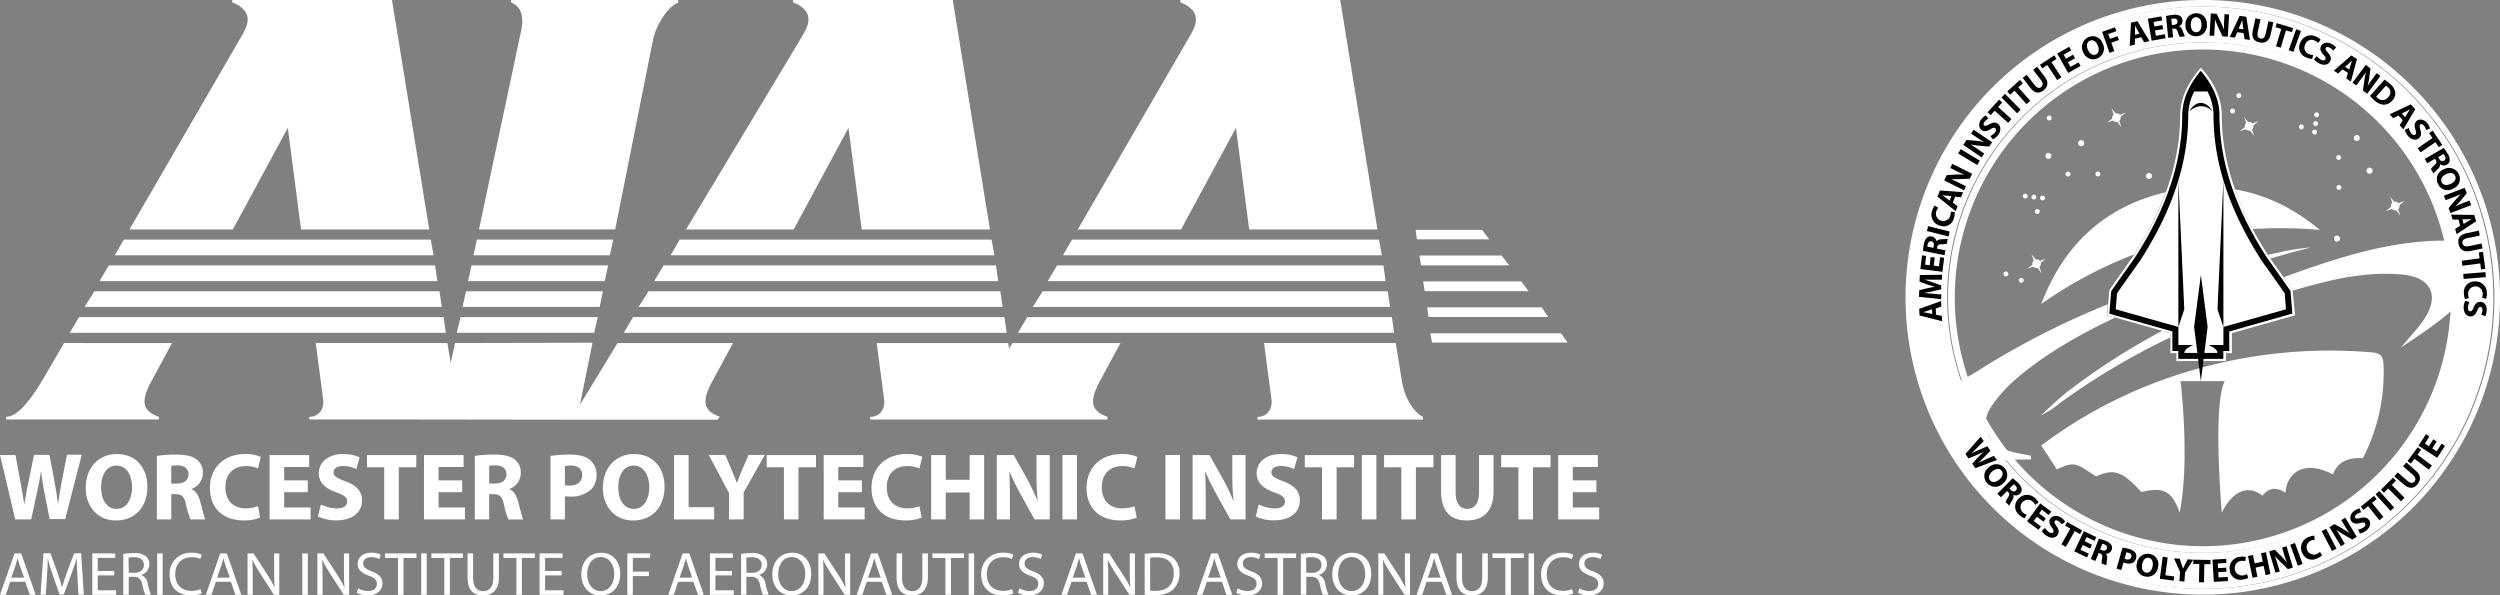 <svg id="Layer_1" data-name="Layer 1" xmlns="http://www.w3.org/2000/svg" xmlns:xlink="http://www.w3.org/1999/xlink" viewBox="0 0 755.69 180"><rect x="0" y="0" width="755.69" height="180" fill="#808080" stroke="none"/><defs><style>.cls-1{fill:none;}.cls-2{clip-path:url(#clip-path);}.cls-3{fill:#fff;}.cls-4{clip-path:url(#clip-path-3);}</style><clipPath id="clip-path"><rect class="cls-1" width="484.77" height="180"/></clipPath><clipPath id="clip-path-3"><rect class="cls-1" x="576" width="179.69" height="180"/></clipPath></defs><title>AIAA_Logo_RGB_H_W</title><g id="AIAA_Logo" data-name="AIAA Logo"><g class="cls-2"><polygon class="cls-3" points="450.17 72.34 447.97 69.48 427.89 69.48 428.3 72.34 450.17 72.34"/><polygon class="cls-3" points="456.16 80.2 453.89 77.24 429.05 77.24 429.55 80.2 456.16 80.2"/><polygon class="cls-3" points="462.04 88.01 459.83 85.06 430.21 85.06 430.63 88.01 462.04 88.01"/><polygon class="cls-3" points="467.99 95.82 466.05 92.9 431.41 92.9 431.79 95.82 467.99 95.82"/><polygon class="cls-3" points="473.86 103.55 471.87 100.75 432.35 100.75 432.86 103.55 473.86 103.55"/><g class="cls-2"><path class="cls-3" d="M421.9,103.68l1.94,12c1.59,7.94,6,10.27,6.29,10.35v.8h-50V126c3.59,0,4.58-3.39,4.19-5.38l-2.24-16.93Z"/><path class="cls-3" d="M325.77,69.37l33.74-58.21c1.6-2.79,4.6-7.55-2.7-10.46V0h48.31l11.25,69.36H377.6l-4-30.72L357,69.37Z"/><polygon class="cls-3" points="417.7 77.16 416.83 72.42 324.06 72.42 321.31 77.16 417.7 77.16"/><polygon class="cls-3" points="418.83 84.97 418.17 80.23 319.54 80.23 316.7 84.97 418.83 84.97"/><polygon class="cls-3" points="420.18 92.78 419.49 88.04 315.18 88.04 312.19 92.78 420.18 92.78"/><polygon class="cls-3" points="421.41 100.59 420.74 95.84 310.51 95.84 307.72 100.59 421.41 100.59"/><path class="cls-3" d="M144.78,69.37l12.35-58.21c.35-1.71,2.53-8.38-2.69-10.46V0H205V.79c-3.19,1.19-6.87,7-7.67,11.56l-11.38,57Z"/><polygon class="cls-3" points="184.36 77.16 185.37 72.42 144.16 72.42 143.13 77.16 184.36 77.16"/><polygon class="cls-3" points="182.8 84.97 183.81 80.23 142.52 80.23 141.49 84.97 182.8 84.97"/><polygon class="cls-3" points="181.27 92.78 182.24 88.04 140.87 88.04 139.81 92.78 181.27 92.78"/><polygon class="cls-3" points="179.61 100.59 180.69 95.84 139.23 95.84 138.08 100.59 179.61 100.59"/><path class="cls-3" d="M332.22,115.64l6.46-11.94-32.66,0-1,1.65-.27-1.65H265l2.24,16.93c.39,2-.59,5.38-4.19,5.38v.8h71.7V126c-4.38-1.59-5.88-4-2.49-10.35"/><path class="cls-3" d="M207.36,69.37l35-58.21C244,8.37,247,3.61,239.72.7V0H288l11.24,69.36H260.48l-4-30.72L239.9,69.37Z"/><polygon class="cls-3" points="300.6 77.16 299.72 72.42 205.46 72.42 202.72 77.16 300.6 77.16"/><polygon class="cls-3" points="301.73 84.97 301.06 80.23 200.58 80.23 197.74 84.97 301.73 84.97"/><polygon class="cls-3" points="303.07 92.78 302.37 88.04 196.03 88.04 193.03 92.78 303.07 92.78"/><polygon class="cls-3" points="304.29 100.59 303.62 95.84 191.36 95.84 188.57 100.59 304.29 100.59"/><path class="cls-3" d="M215.11,115.64l6.45-11.94-34.89,0-11.36,18.64,3.79-18.74-41.56.09-1.3,6.08-1-6.08H95.44l2.23,16.93c.4,2-.59,5.38-4.19,5.38v.8h30.26l48.73.07h44.35l.77-.88c-4.38-1.59-5.87-4-2.49-10.35"/><path class="cls-3" d="M52,103.7l-6.45,11.94c-3.4,6.37-1.9,8.77,2.48,10.35v.8H1.86V126c3.59,0,7.87-5.67,11.65-12.25l5.87-10.06Z"/><path class="cls-3" d="M39.13,69.37,72.88,11.16C74.49,8.37,77.47,3.61,70.19.7V0h48.3l11.25,69.36H91l-4-30.72L70.37,69.37Z"/><polygon class="cls-3" points="131.06 77.16 130.19 72.42 37.43 72.42 34.68 77.16 131.06 77.16"/><polygon class="cls-3" points="132.19 84.97 131.53 80.23 32.91 80.23 30.07 84.97 132.19 84.97"/><polygon class="cls-3" points="133.54 92.78 132.85 88.04 28.54 88.04 25.55 92.78 133.54 92.78"/><polygon class="cls-3" points="134.76 100.59 134.09 95.84 23.88 95.84 21.09 100.59 134.76 100.59"/><path class="cls-3" d="M4.61,157,0,137.55H4.69l1.47,8c.43,2.31.83,4.82,1.15,6.78h.06c.32-2.11.78-4.44,1.27-6.84l1.64-8h4.66l1.55,8.2c.43,2.28.75,4.36,1,6.52h.06c.29-2.17.72-4.45,1.12-6.76l1.58-8h4.46l-5,19.46H15l-1.64-8.37c-.37-2-.69-3.78-.92-6h-.06c-.35,2.19-.66,4-1.12,6L9.41,157Z"/><path class="cls-3" d="M44.55,147.08c0,6.38-3.86,10.25-9.53,10.25s-9.12-4.36-9.12-9.9c0-5.83,3.71-10.19,9.44-10.19,6,0,9.21,4.47,9.21,9.84m-14,.26c0,3.81,1.78,6.49,4.72,6.49s4.66-2.83,4.66-6.61c0-3.49-1.67-6.49-4.69-6.49s-4.69,2.83-4.69,6.61"/><path class="cls-3" d="M47.42,137.81a38.42,38.42,0,0,1,5.84-.4c2.88,0,4.89.43,6.27,1.53A4.94,4.94,0,0,1,61.32,143a5.16,5.16,0,0,1-3.42,4.79v.09c1.35.55,2.1,1.85,2.59,3.64.6,2.19,1.21,4.73,1.58,5.49H57.58a24.5,24.5,0,0,1-1.35-4.53c-.52-2.42-1.35-3.09-3.14-3.12H51.77V157H47.42Zm4.35,8.37h1.73c2.19,0,3.48-1.1,3.48-2.8s-1.21-2.69-3.22-2.71a11,11,0,0,0-2,.14Z"/><path class="cls-3" d="M78.62,156.46a12.49,12.49,0,0,1-5,.84c-6.71,0-10.16-4.19-10.16-9.73,0-6.64,4.72-10.33,10.59-10.33a11.4,11.4,0,0,1,4.78.87L78,141.6a9.47,9.47,0,0,0-3.68-.72c-3.48,0-6.19,2.11-6.19,6.44,0,3.9,2.3,6.35,6.22,6.35A11,11,0,0,0,78,153Z"/><polygon class="cls-3" points="93.03 148.78 85.89 148.78 85.89 153.4 93.87 153.4 93.87 157.01 81.49 157.01 81.49 137.56 93.46 137.56 93.46 141.16 85.89 141.16 85.89 145.2 93.03 145.2 93.03 148.78"/><path class="cls-3" d="M97,152.48a11.16,11.16,0,0,0,4.86,1.21c2,0,3.08-.84,3.08-2.11s-.92-1.9-3.25-2.74c-3.22-1.13-5.32-2.92-5.32-5.74,0-3.32,2.76-5.86,7.34-5.86a11.83,11.83,0,0,1,5,1l-1,3.55a9.19,9.19,0,0,0-4.06-.92c-1.9,0-2.82.87-2.82,1.88,0,1.24,1.09,1.79,3.6,2.74,3.42,1.27,5,3.06,5,5.8,0,3.26-2.5,6-7.83,6a12.65,12.65,0,0,1-5.5-1.18Z"/><polygon class="cls-3" points="116.14 141.25 110.93 141.25 110.93 137.56 125.83 137.56 125.83 141.25 120.54 141.25 120.54 157.01 116.14 157.01 116.14 141.25"/><polygon class="cls-3" points="139.7 148.78 132.57 148.78 132.57 153.4 140.54 153.4 140.54 157.01 128.16 157.01 128.16 137.56 140.13 137.56 140.13 141.16 132.57 141.16 132.57 145.2 139.7 145.2 139.7 148.78"/><path class="cls-3" d="M143.53,137.81a38.42,38.42,0,0,1,5.84-.4c2.88,0,4.89.43,6.27,1.53a4.94,4.94,0,0,1,1.78,4.07A5.16,5.16,0,0,1,154,147.8v.09c1.35.55,2.1,1.85,2.59,3.64.6,2.19,1.21,4.73,1.58,5.49h-4.49a24.5,24.5,0,0,1-1.35-4.53c-.52-2.42-1.35-3.09-3.14-3.12h-1.32V157h-4.35Zm4.35,8.37h1.73c2.19,0,3.48-1.1,3.48-2.8s-1.21-2.69-3.22-2.71a11,11,0,0,0-2,.14Z"/><path class="cls-3" d="M166.4,137.82a35.77,35.77,0,0,1,5.93-.41c2.71,0,4.63.52,5.93,1.56a5.69,5.69,0,0,1,2.07,4.5,6.22,6.22,0,0,1-1.78,4.62,9,9,0,0,1-6.3,2,11,11,0,0,1-1.5-.09v7H166.4Zm4.35,8.83a6.65,6.65,0,0,0,1.47.12c2.33,0,3.77-1.18,3.77-3.18,0-1.79-1.24-2.86-3.42-2.86a7.42,7.42,0,0,0-1.81.17Z"/><path class="cls-3" d="M200.88,147.08c0,6.38-3.86,10.25-9.53,10.25s-9.12-4.36-9.12-9.9c0-5.83,3.71-10.19,9.44-10.19,6,0,9.21,4.47,9.21,9.84m-14,.26c0,3.81,1.78,6.49,4.72,6.49s4.66-2.83,4.66-6.61c0-3.49-1.67-6.49-4.69-6.49s-4.69,2.83-4.69,6.61"/><polygon class="cls-3" points="203.75 137.56 208.16 137.56 208.16 153.31 215.87 153.31 215.87 157.01 203.75 157.01 203.75 137.56"/><path class="cls-3" d="M220.36,157v-8l-6.13-11.49h5l2,4.68c.6,1.41,1,2.45,1.5,3.72h.06c.43-1.21.89-2.34,1.47-3.72l2-4.68h4.92l-6.39,11.34V157Z"/><polygon class="cls-3" points="236.96 141.25 231.75 141.25 231.75 137.56 246.66 137.56 246.66 141.25 241.36 141.25 241.36 157.01 236.96 157.01 236.96 141.25"/><polygon class="cls-3" points="260.53 148.78 253.39 148.78 253.39 153.4 261.36 153.4 261.36 157.01 248.99 157.01 248.99 137.56 260.96 137.56 260.96 141.16 253.39 141.16 253.39 145.2 260.53 145.2 260.53 148.78"/><path class="cls-3" d="M278.6,156.46a12.48,12.48,0,0,1-5,.84c-6.71,0-10.16-4.19-10.16-9.73,0-6.64,4.72-10.33,10.59-10.33a11.41,11.41,0,0,1,4.78.87l-.89,3.49a9.48,9.48,0,0,0-3.68-.72c-3.48,0-6.19,2.11-6.19,6.44,0,3.9,2.3,6.35,6.22,6.35a11,11,0,0,0,3.66-.64Z"/><polygon class="cls-3" points="285.88 137.56 285.88 145.03 293.1 145.03 293.1 137.56 297.48 137.56 297.48 157.01 293.1 157.01 293.1 148.87 285.88 148.87 285.88 157.01 281.47 157.01 281.47 137.56 285.88 137.56"/><path class="cls-3" d="M301.3,157V137.55h5.12l4,7.13a56.31,56.31,0,0,1,3.17,6.67h.09a72.49,72.49,0,0,1-.37-8.11v-5.69h4V157h-4.6l-4.15-7.5a72.23,72.23,0,0,1-3.37-6.87l-.09,0c.12,2.57.17,5.31.17,8.49V157Z"/><rect class="cls-3" x="321.15" y="137.55" width="4.4" height="19.46"/><path class="cls-3" d="M343.6,156.46a12.48,12.48,0,0,1-5,.84c-6.71,0-10.16-4.19-10.16-9.73,0-6.64,4.72-10.33,10.59-10.33a11.41,11.41,0,0,1,4.78.87l-.89,3.49a9.48,9.48,0,0,0-3.68-.72c-3.48,0-6.19,2.11-6.19,6.44,0,3.9,2.3,6.35,6.22,6.35a11,11,0,0,0,3.66-.64Z"/><rect class="cls-3" x="352.29" y="137.55" width="4.4" height="19.46"/><path class="cls-3" d="M360.49,157V137.55h5.12l4,7.13a56.31,56.31,0,0,1,3.17,6.67h.09a72.49,72.49,0,0,1-.37-8.11v-5.69h4V157h-4.6l-4.15-7.5a72.23,72.23,0,0,1-3.37-6.87l-.09,0c.12,2.57.17,5.31.17,8.49V157Z"/><path class="cls-3" d="M380.49,152.48a11.16,11.16,0,0,0,4.86,1.21c2,0,3.08-.84,3.08-2.11s-.92-1.9-3.25-2.74c-3.22-1.13-5.33-2.92-5.33-5.74,0-3.32,2.76-5.86,7.34-5.86a11.83,11.83,0,0,1,5,1l-1,3.55a9.2,9.2,0,0,0-4.06-.92c-1.9,0-2.82.87-2.82,1.88,0,1.24,1.09,1.79,3.6,2.74,3.43,1.27,5,3.06,5,5.8,0,3.26-2.5,6-7.83,6a12.65,12.65,0,0,1-5.5-1.18Z"/><polygon class="cls-3" points="399.62 141.25 394.41 141.25 394.41 137.56 409.32 137.56 409.32 141.25 404.02 141.25 404.02 157.01 399.62 157.01 399.62 141.25"/><rect class="cls-3" x="411.65" y="137.55" width="4.4" height="19.46"/><polygon class="cls-3" points="423.59 141.25 418.38 141.25 418.38 137.56 433.29 137.56 433.29 141.25 427.99 141.25 427.99 157.01 423.59 157.01 423.59 141.25"/><path class="cls-3" d="M440,137.56v11.2c0,3.35,1.27,5.05,3.51,5.05s3.57-1.62,3.57-5.05v-11.2h4.38v10.91c0,6-3,8.86-8.09,8.86-4.89,0-7.77-2.71-7.77-8.92V137.56Z"/><polygon class="cls-3" points="458.98 141.25 453.77 141.25 453.77 137.56 468.68 137.56 468.68 141.25 463.39 141.25 463.39 157.01 458.98 157.01 458.98 141.25"/><polygon class="cls-3" points="482.55 148.78 475.41 148.78 475.41 153.4 483.39 153.4 483.39 157.01 471.01 157.01 471.01 137.56 482.98 137.56 482.98 141.16 475.41 141.16 475.41 145.2 482.55 145.2 482.55 148.78"/><path class="cls-3" d="M3.09,175.86,1.76,179.8H0L4.4,167.28h2l4.38,12.52H9l-1.37-3.94ZM7.3,174.6,6,171c-.29-.82-.48-1.56-.67-2.28h0c-.19.74-.4,1.5-.65,2.27L3.43,174.6Z"/><path class="cls-3" d="M23.4,174.3c-.09-1.75-.21-3.84-.19-5.4h-.06c-.44,1.47-1,3-1.62,4.75l-2.27,6.07H18l-2.08-6c-.61-1.76-1.12-3.38-1.48-4.87h0c0,1.56-.13,3.66-.25,5.53l-.34,5.37H12.25l.89-12.52h2.11l2.19,6.05c.53,1.54,1,2.92,1.29,4.22h.06c.32-1.26.78-2.64,1.35-4.22l2.28-6.05h2.11l.8,12.52H23.73Z"/><polygon class="cls-3" points="34.54 173.93 29.55 173.93 29.55 178.44 35.11 178.44 35.11 179.8 27.9 179.8 27.9 167.28 34.83 167.28 34.83 168.63 29.55 168.63 29.55 172.59 34.54 172.59 34.54 173.93"/><path class="cls-3" d="M37.26,167.45a17.61,17.61,0,0,1,3.18-.26,5.34,5.34,0,0,1,3.71,1,3.08,3.08,0,0,1,1,2.38,3.3,3.3,0,0,1-2.42,3.19v.06a3.13,3.13,0,0,1,1.89,2.52,19.51,19.51,0,0,0,1,3.44H43.91a15.9,15.9,0,0,1-.86-3c-.38-1.73-1.07-2.38-2.57-2.43H38.92v5.42H37.26Zm1.66,5.7h1.69c1.77,0,2.89-.95,2.89-2.38,0-1.62-1.2-2.32-3-2.34a6.94,6.94,0,0,0-1.64.15Z"/><rect class="cls-3" x="47.51" y="167.28" width="1.66" height="12.52"/><path class="cls-3" d="M61,179.39a8.41,8.41,0,0,1-3.39.59c-3.62,0-6.34-2.23-6.34-6.33a6.31,6.31,0,0,1,6.7-6.57,7,7,0,0,1,3,.56l-.4,1.32a6.16,6.16,0,0,0-2.59-.52c-3,0-5,1.88-5,5.16,0,3.06,1.81,5,4.93,5a6.79,6.79,0,0,0,2.7-.52Z"/><path class="cls-3" d="M65.25,175.86l-1.33,3.94H62.21l4.36-12.52h2l4.38,12.52H71.17l-1.37-3.94Zm4.21-1.26L68.2,171c-.29-.82-.48-1.56-.67-2.28h0c-.19.74-.4,1.5-.65,2.27l-1.26,3.62Z"/><path class="cls-3" d="M74.83,179.8V167.28h1.81l4.11,6.33a35.32,35.32,0,0,1,2.3,4.07l0,0c-.15-1.67-.19-3.19-.19-5.15v-5.24h1.56V179.8H82.79l-4.07-6.35a39.48,39.48,0,0,1-2.4-4.18l-.06,0c.09,1.58.13,3.08.13,5.16v5.35Z"/><rect class="cls-3" x="91.39" y="167.28" width="1.66" height="12.52"/><path class="cls-3" d="M95.94,179.8V167.28h1.81l4.11,6.33a35.32,35.32,0,0,1,2.3,4.07l0,0c-.15-1.67-.19-3.19-.19-5.15v-5.24h1.56V179.8H103.9l-4.07-6.35a39.48,39.48,0,0,1-2.4-4.18l-.06,0c.09,1.58.13,3.08.13,5.16v5.35Z"/><path class="cls-3" d="M108.24,177.83a6,6,0,0,0,3,.82c1.69,0,2.68-.87,2.68-2.14s-.69-1.84-2.42-2.49c-2.09-.72-3.39-1.78-3.39-3.55,0-2,1.66-3.4,4.15-3.4a5.94,5.94,0,0,1,2.84.61l-.46,1.32a5.2,5.2,0,0,0-2.44-.59c-1.75,0-2.42,1-2.42,1.88,0,1.17.78,1.75,2.55,2.41,2.17.82,3.27,1.84,3.27,3.68s-1.47,3.6-4.49,3.6a6.76,6.76,0,0,1-3.27-.8Z"/><polygon class="cls-3" points="120.29 168.65 116.39 168.65 116.39 167.28 125.89 167.28 125.89 168.65 121.97 168.65 121.97 179.8 120.29 179.8 120.29 168.65"/><rect class="cls-3" x="127.32" y="167.28" width="1.66" height="12.52"/><polygon class="cls-3" points="134.31 168.65 130.4 168.65 130.4 167.28 139.9 167.28 139.9 168.65 135.98 168.65 135.98 179.8 134.31 179.8 134.31 168.65"/><path class="cls-3" d="M143,167.28v7.41c0,2.8,1.28,4,3,4,1.9,0,3.12-1.23,3.12-4v-7.41h1.68v7.3c0,3.84-2.07,5.42-4.85,5.42-2.63,0-4.61-1.47-4.61-5.35v-7.37Z"/><polygon class="cls-3" points="156.09 168.65 152.18 168.65 152.18 167.28 161.68 167.28 161.68 168.65 157.76 168.65 157.76 179.8 156.09 179.8 156.09 168.65"/><polygon class="cls-3" points="169.75 173.93 164.77 173.93 164.77 178.44 170.33 178.44 170.33 179.8 163.11 179.8 163.11 167.28 170.04 167.28 170.04 168.63 164.77 168.63 164.77 172.59 169.75 172.59 169.75 173.93"/><path class="cls-3" d="M187.48,173.41c0,4.31-2.68,6.59-6,6.59s-5.77-2.56-5.77-6.35c0-4,2.53-6.57,6-6.57s5.77,2.62,5.77,6.33m-10,.2c0,2.67,1.49,5.07,4.09,5.07s4.11-2.36,4.11-5.2c0-2.49-1.33-5.09-4.09-5.09s-4.11,2.47-4.11,5.22"/><polygon class="cls-3" points="189.63 167.28 196.54 167.28 196.54 168.63 191.29 168.63 191.29 172.79 196.14 172.79 196.14 174.13 191.29 174.13 191.29 179.79 189.63 179.79 189.63 167.28"/><path class="cls-3" d="M205,175.86l-1.33,3.94H202l4.36-12.52h2l4.38,12.52h-1.77l-1.37-3.94Zm4.21-1.26L208,171c-.29-.82-.48-1.56-.67-2.28h0c-.19.74-.4,1.5-.65,2.27l-1.26,3.62Z"/><polygon class="cls-3" points="221.24 173.93 216.25 173.93 216.25 178.44 221.81 178.44 221.81 179.8 214.59 179.8 214.59 167.28 221.52 167.28 221.52 168.63 216.25 168.63 216.25 172.59 221.24 172.59 221.24 173.93"/><path class="cls-3" d="M224,167.45a17.61,17.61,0,0,1,3.18-.26,5.34,5.34,0,0,1,3.71,1,3.08,3.08,0,0,1,1,2.38,3.3,3.3,0,0,1-2.42,3.19v.06a3.13,3.13,0,0,1,1.89,2.52,19.51,19.51,0,0,0,1,3.44H230.6a15.9,15.9,0,0,1-.86-3c-.38-1.73-1.07-2.38-2.57-2.43h-1.56v5.42H224Zm1.66,5.7h1.69c1.77,0,2.89-.95,2.89-2.38,0-1.62-1.2-2.32-3-2.34a6.94,6.94,0,0,0-1.64.15Z"/><path class="cls-3" d="M245.22,173.41c0,4.31-2.68,6.59-6,6.59s-5.77-2.56-5.77-6.35c0-4,2.53-6.57,6-6.57s5.77,2.62,5.77,6.33m-10,.2c0,2.67,1.49,5.07,4.09,5.07s4.11-2.36,4.11-5.2c0-2.49-1.33-5.09-4.09-5.09s-4.11,2.47-4.11,5.22"/><path class="cls-3" d="M247.38,179.8V167.28h1.81l4.11,6.33a35.15,35.15,0,0,1,2.3,4.07l0,0c-.15-1.67-.19-3.19-.19-5.15v-5.24H257V179.8h-1.67l-4.08-6.35a39.48,39.48,0,0,1-2.4-4.18l-.06,0c.09,1.58.13,3.08.13,5.16v5.35Z"/><path class="cls-3" d="M262,175.86l-1.33,3.94h-1.71l4.36-12.52h2l4.38,12.52H267.9l-1.37-3.94Zm4.21-1.26-1.26-3.6c-.29-.82-.48-1.56-.67-2.28h0c-.19.74-.4,1.5-.65,2.27l-1.26,3.62Z"/><path class="cls-3" d="M272.68,167.28v7.41c0,2.8,1.28,4,3,4,1.9,0,3.12-1.23,3.12-4v-7.41h1.68v7.3c0,3.84-2.08,5.42-4.86,5.42-2.63,0-4.61-1.47-4.61-5.35v-7.37Z"/><polygon class="cls-3" points="285.78 168.65 281.87 168.65 281.87 167.28 291.38 167.28 291.38 168.65 287.45 168.65 287.45 179.8 285.78 179.8 285.78 168.65"/><rect class="cls-3" x="292.8" y="167.28" width="1.66" height="12.52"/><path class="cls-3" d="M306.32,179.39a8.41,8.41,0,0,1-3.39.59c-3.62,0-6.34-2.23-6.34-6.33a6.31,6.31,0,0,1,6.7-6.57,7,7,0,0,1,3,.56l-.4,1.32a6.15,6.15,0,0,0-2.59-.52c-3,0-5,1.88-5,5.16,0,3.06,1.81,5,4.93,5a6.79,6.79,0,0,0,2.7-.52Z"/><path class="cls-3" d="M308.17,177.83a6,6,0,0,0,3,.82c1.69,0,2.68-.87,2.68-2.14s-.69-1.84-2.42-2.49c-2.09-.72-3.39-1.78-3.39-3.55,0-2,1.66-3.4,4.15-3.4a6,6,0,0,1,2.84.61l-.46,1.32a5.2,5.2,0,0,0-2.44-.59c-1.75,0-2.42,1-2.42,1.88,0,1.17.78,1.75,2.55,2.41,2.17.82,3.27,1.84,3.27,3.68S314,180,311,180a6.77,6.77,0,0,1-3.28-.8Z"/><path class="cls-3" d="M323.89,175.86l-1.33,3.94h-1.71l4.36-12.52h2l4.38,12.52h-1.77l-1.37-3.94Zm4.21-1.26-1.26-3.6c-.29-.82-.48-1.56-.67-2.28h0c-.19.74-.4,1.5-.65,2.27l-1.26,3.62Z"/><path class="cls-3" d="M333.47,179.8V167.28h1.81l4.11,6.33a35.3,35.3,0,0,1,2.3,4.07l0,0c-.15-1.67-.19-3.19-.19-5.15v-5.24h1.56V179.8h-1.67l-4.08-6.35a39.67,39.67,0,0,1-2.4-4.18l-.06,0c.09,1.58.13,3.08.13,5.16v5.35Z"/><path class="cls-3" d="M346,167.45a24.21,24.21,0,0,1,3.52-.26c2.38,0,4.07.54,5.2,1.56a5.7,5.7,0,0,1,1.81,4.49,6.53,6.53,0,0,1-1.85,4.87c-1.2,1.17-3.18,1.8-5.67,1.8a27.47,27.47,0,0,1-3-.15Zm1.66,11.07a10.75,10.75,0,0,0,1.68.09c3.54,0,5.46-1.93,5.46-5.31,0-3-1.69-4.83-5.2-4.83a9.57,9.57,0,0,0-1.94.17Z"/><path class="cls-3" d="M364.79,175.86l-1.33,3.94h-1.71l4.36-12.52h2l4.38,12.52h-1.77l-1.37-3.94ZM369,174.6l-1.26-3.6c-.29-.82-.48-1.56-.67-2.28h0c-.19.74-.4,1.5-.65,2.27l-1.26,3.62Z"/><path class="cls-3" d="M374.14,177.83a6,6,0,0,0,3,.82c1.69,0,2.68-.87,2.68-2.14s-.69-1.84-2.42-2.49c-2.09-.72-3.39-1.78-3.39-3.55,0-2,1.66-3.4,4.15-3.4a6,6,0,0,1,2.84.61l-.46,1.32a5.2,5.2,0,0,0-2.44-.59c-1.75,0-2.42,1-2.42,1.88,0,1.17.78,1.75,2.55,2.41,2.17.82,3.27,1.84,3.27,3.68S380,180,377,180a6.77,6.77,0,0,1-3.28-.8Z"/><polygon class="cls-3" points="386.19 168.65 382.28 168.65 382.28 167.28 391.79 167.28 391.79 168.65 387.86 168.65 387.86 179.8 386.19 179.8 386.19 168.65"/><path class="cls-3" d="M393.21,167.45a17.61,17.61,0,0,1,3.18-.26,5.34,5.34,0,0,1,3.71,1,3.09,3.09,0,0,1,1,2.38,3.3,3.3,0,0,1-2.42,3.19v.06a3.13,3.13,0,0,1,1.88,2.52,19.58,19.58,0,0,0,1,3.44h-1.71a16,16,0,0,1-.86-3c-.38-1.73-1.07-2.38-2.57-2.43h-1.56v5.42h-1.66Zm1.66,5.7h1.69c1.77,0,2.89-.95,2.89-2.38,0-1.62-1.2-2.32-3-2.34a6.94,6.94,0,0,0-1.64.15Z"/><path class="cls-3" d="M414.48,173.41c0,4.31-2.68,6.59-6,6.59s-5.77-2.56-5.77-6.35c0-4,2.53-6.57,6-6.57s5.77,2.62,5.77,6.33m-10,.2c0,2.67,1.48,5.07,4.09,5.07s4.11-2.36,4.11-5.2c0-2.49-1.33-5.09-4.09-5.09s-4.11,2.47-4.11,5.22"/><path class="cls-3" d="M416.63,179.8V167.28h1.81l4.11,6.33a35.3,35.3,0,0,1,2.3,4.07l0,0c-.15-1.67-.19-3.19-.19-5.15v-5.24h1.56V179.8h-1.67l-4.08-6.35a39.67,39.67,0,0,1-2.4-4.18l-.06,0c.09,1.58.13,3.08.13,5.16v5.35Z"/><path class="cls-3" d="M431.23,175.86l-1.33,3.94h-1.71l4.36-12.52h2l4.38,12.52h-1.77l-1.37-3.94Zm4.21-1.26-1.26-3.6c-.29-.82-.48-1.56-.67-2.28h0c-.19.74-.4,1.5-.65,2.27l-1.26,3.62Z"/><path class="cls-3" d="M441.93,167.28v7.41c0,2.8,1.28,4,3,4,1.9,0,3.12-1.23,3.12-4v-7.41h1.68v7.3c0,3.84-2.08,5.42-4.86,5.42-2.63,0-4.61-1.47-4.61-5.35v-7.37Z"/><polygon class="cls-3" points="455.03 168.65 451.13 168.65 451.13 167.28 460.63 167.28 460.63 168.65 456.7 168.65 456.7 179.8 455.03 179.8 455.03 168.65"/><rect class="cls-3" x="462.05" y="167.28" width="1.66" height="12.52"/><path class="cls-3" d="M475.57,179.39a8.41,8.41,0,0,1-3.39.59c-3.62,0-6.34-2.23-6.34-6.33a6.31,6.31,0,0,1,6.7-6.57,7,7,0,0,1,3,.56l-.4,1.32a6.15,6.15,0,0,0-2.59-.52c-3,0-5,1.88-5,5.16,0,3.06,1.81,5,4.93,5a6.79,6.79,0,0,0,2.7-.52Z"/><path class="cls-3" d="M477.42,177.83a6,6,0,0,0,3,.82c1.69,0,2.68-.87,2.68-2.14s-.69-1.84-2.42-2.49c-2.09-.72-3.39-1.78-3.39-3.55,0-2,1.66-3.4,4.15-3.4a6,6,0,0,1,2.84.61L483.8,169a5.2,5.2,0,0,0-2.44-.59c-1.75,0-2.42,1-2.42,1.88,0,1.17.78,1.75,2.55,2.41,2.17.82,3.27,1.84,3.27,3.68s-1.47,3.6-4.49,3.6a6.77,6.77,0,0,1-3.28-.8Z"/></g></g></g><g id="AIAA_Seal" data-name="AIAA Seal"><g class="cls-4"><g class="cls-4"><path class="cls-3" d="M633.62,144c5.86-2.68,8.33-1,13.68,4.74,6.58-1.65,9.28-.38,11.55,6.24,3.2-15.91.28-39.77.28-39.77H672.5c-3.76,7.07-.9,39.78-.9,39.78s4.68-10.85,12.29-5.17c2.07-2.7,4.59-2.43,7-.87,0-4.22,4-10.82,14.32-5.56,1.81-5,6.74-5.09,9-4.83a56.2,56.2,0,0,0,6.27-28.34c-.11-2.55-.85-3.47-3.48-3.7a148.37,148.37,0,0,0-56.08,5.92A140.17,140.17,0,0,0,617,134.69c1.67,2.41,3.19,4.84,4.74,7.2,5.73-2.7,6-1.57,11.89,2.11"/><path class="cls-3" d="M680.17,69.26a88.82,88.82,0,0,1-5.34-12.15,52.57,52.57,0,0,0-19.41.85,97.51,97.51,0,0,1-9.22,18.55,121,121,0,0,1,34-7.25"/><path class="cls-3" d="M675.59,57.23a88.81,88.81,0,0,0,5.32,12,136.72,136.72,0,0,1,20.33.27c-7.93-6.59-16.49-10.72-25.64-12.24"/><path class="cls-3" d="M654.64,58.13l-.12,0c-18.44,4.42-30.79,16-37.48,33.75a129.52,129.52,0,0,1,28.1-15,98.16,98.16,0,0,0,9.49-18.77"/><path class="cls-3" d="M689.6,84.05a291.14,291.14,0,0,0-35.19,15.51l2.26.64v1.46a245,245,0,0,1,35.71-13.57V88c-.18-.26-.89-1.3-2.77-4"/><path class="cls-3" d="M742.79,72.93a58.4,58.4,0,0,0-6.51-.16c-13.81.5-26.95,4.31-39.84,8.82q-3.1,1.09-6.18,2.22c2.15,3,2.72,3.9,2.73,3.91l0,.07v.09q3.28-1,6.59-1.85c8.78-2.35,17.72-3.93,26.89-3,8.22.84,10.94,6.14,6.53,13.09-1.84,2.9-4.33,5.38-7.21,8.9,10.28-6.91,19.86-13,25.21-23.6V77.59c-1.85-3.16-4.81-4.4-8.27-4.66"/><path class="cls-3" d="M656,100.71l-2.44-.69a203.2,203.2,0,0,0-28.33,18.16c-2.94,2.26-5.58,4.92-8.36,7.39a27.71,27.71,0,0,0,5.83-3.76A211.11,211.11,0,0,1,656,102Z"/><path class="cls-3" d="M685.83,77.58l.42.58q6.15-1.8,12.38-3.39a70.61,70.61,0,0,0-8.6,1.28q-2.27.49-4.52,1l.33.52"/><path class="cls-3" d="M606.88,136.17c-6.33-2.05-8.63-7.72-5-13.22a42.13,42.13,0,0,1,7.92-8.75c8.92-7.55,19-13.18,29.49-18.18l-2.41-.68.28-3.37a242.52,242.52,0,0,0-39,19.93c-7,4.45-9.46,4.22-13.36,11.92L593.34,139c7.83.33,12.75-.07,20.59-.11q0-.56,0-1.12c-2.35-.51-4.77-.82-7-1.56"/><path class="cls-3" d="M644.26,93.69a306.65,306.65,0,0,1,41.31-15.33l-.29-.4-.47-.74a313.14,313.14,0,0,0-46.93,14.46l-.26,3.15,2.61.74q2-1,4-1.88"/><path class="cls-3" d="M620.07,35.33a.74.74,0,1,1-1-.31.75.75,0,0,1,1,.31"/><path class="cls-3" d="M629.91,42.85a.92.92,0,1,1-1.24-.38.92.92,0,0,1,1.24.38"/><path class="cls-3" d="M650.38,52.79a.91.91,0,1,1-1.24-.38.92.92,0,0,1,1.24.38"/><path class="cls-3" d="M625.75,52.28a.74.74,0,1,1-1-.31.75.75,0,0,1,1,.31"/><path class="cls-3" d="M634.8,52.24a.74.74,0,1,1-1-.3.75.75,0,0,1,1,.3"/><path class="cls-3" d="M620,46.7a.91.91,0,1,1-1.24-.38.92.92,0,0,1,1.24.38"/><path class="cls-3" d="M612.84,58.93a.74.74,0,1,1-1-.31.75.75,0,0,1,1,.31"/><path class="cls-3" d="M615.45,59.22a.74.74,0,1,1-1-.3.75.75,0,0,1,1,.3"/><path class="cls-3" d="M618.07,59.51a.74.74,0,1,1-1-.31.75.75,0,0,1,1,.31"/><path class="cls-3" d="M616.49,63.6a.74.74,0,1,1-1-.31.75.75,0,0,1,1,.31"/><path class="cls-3" d="M607,82.45a.74.74,0,1,1-1-.31.75.75,0,0,1,1,.31"/><path class="cls-3" d="M611.64,84.37a.74.74,0,1,1-1-.3.75.75,0,0,1,1,.3"/><path class="cls-3" d="M638.5,35.84a1.31,1.31,0,0,1,.42-1.28l-.69-1.85,1.27,1.56a1.31,1.31,0,0,1,1.27.43l1.88-.69L641,35.27a1.32,1.32,0,0,1-.4,1.26l.65,1.93L640,36.83a1.31,1.31,0,0,1-1.24-.41l-1.83.63Z"/><path class="cls-3" d="M614.34,80a1.31,1.31,0,0,1,.42-1.28l-.69-1.85,1.27,1.56a1.31,1.31,0,0,1,1.27.43l1.88-.69-1.6,1.25a1.31,1.31,0,0,1-.41,1.25l.65,1.94L615.88,81a1.31,1.31,0,0,1-1.24-.41l-1.83.63Z"/><path class="cls-3" d="M716.71,52.39a.92.92,0,1,1,.37-1.24.92.92,0,0,1-.37,1.24"/><path class="cls-3" d="M706.85,72.92a.91.91,0,1,1,.37-1.24.92.92,0,0,1-.37,1.24"/><path class="cls-3" d="M707.28,48.25a.74.74,0,1,1,.3-1,.75.75,0,0,1-.3,1"/><path class="cls-3" d="M707.35,57.31a.74.74,0,1,1,.3-1,.75.75,0,0,1-.3,1"/><path class="cls-3" d="M712.83,42.52a.91.91,0,1,1,.37-1.24.92.92,0,0,1-.37,1.24"/><path class="cls-3" d="M700.6,35.34a.74.74,0,1,1,.3-1,.75.75,0,0,1-.3,1"/><path class="cls-3" d="M700.32,38a.74.74,0,1,1,.3-1,.75.75,0,0,1-.3,1"/><path class="cls-3" d="M700,40.58a.74.74,0,1,1,.3-1,.75.75,0,0,1-.3,1"/><path class="cls-3" d="M696,39a.74.74,0,1,1,.3-1,.75.75,0,0,1-.3,1"/><path class="cls-3" d="M677.11,29.55a.74.74,0,1,1,.3-1,.75.75,0,0,1-.3,1"/><path class="cls-3" d="M675.2,34.22a.74.74,0,1,1,.3-1,.75.75,0,0,1-.3,1"/><path class="cls-3" d="M723.73,61a1.3,1.3,0,0,1,1.28.42l1.85-.7L725.3,62a1.31,1.31,0,0,1-.42,1.27l.69,1.88-1.26-1.6a1.31,1.31,0,0,1-1.26-.4l-1.93.66,1.62-1.26a1.32,1.32,0,0,1,.4-1.25l-.63-1.83Z"/><path class="cls-3" d="M679.55,36.91a1.3,1.3,0,0,1,1.28.42l1.85-.7-1.56,1.28a1.31,1.31,0,0,1-.42,1.27l.69,1.88-1.26-1.6a1.3,1.3,0,0,1-1.25-.4l-1.93.66,1.62-1.26a1.31,1.31,0,0,1,.4-1.24l-.64-1.83Z"/><path class="cls-3" d="M665.85,2a88,88,0,1,0,87.82,88A87.89,87.89,0,0,0,665.85,2m0,165.11a77.14,77.14,0,1,1,77-77.14,77.08,77.08,0,0,1-77,77.14"/><path class="cls-3" d="M665.85,2A88,88,0,1,1,578,90,87.89,87.89,0,0,1,665.85,2m0,165.11a77.14,77.14,0,1,0-77-77.14,77.08,77.08,0,0,0,77,77.14M665.85,0A89.92,89.92,0,0,0,576,90,89.85,89.85,0,1,0,729.38,26.36,89.18,89.18,0,0,0,665.85,0m0,165.11a75.14,75.14,0,0,1-53-128.23A75,75,0,0,1,740.83,90a75,75,0,0,1-75,75.11"/><path d="M692.69,87.91s-1.19-1.79-7.16-10.15c-13.12-20.31-14.31-35.24-14.31-43s-6-13.73-6-13.74l.14-.21,0,0-.11.12-.17.2a27,27,0,0,0-3.31,4.79,18.91,18.91,0,0,0-2.47,8.88c0,7.76-1.19,22.7-14.31,43-6,8.36-7.15,10.15-7.15,10.15l-.6,7.17,19.08,5.38v6h1.79v2.39h14.31v-2.39h1.79v-6l19.08-5.38Z"/><path class="cls-3" d="M693,87.8l0-.07s-1.26-1.89-7.15-10.15c-9.59-14.85-14.26-28.86-14.26-42.82,0-6.56-4.08-11.76-5.55-13.42l-.21-.22-.58-.64h0l-.37.41a27.23,27.23,0,0,0-3.36,4.85,19,19,0,0,0-2.51,9c0,14-4.66,28-14.25,42.81-5.9,8.27-7.15,10.15-7.16,10.16l0,.07-.63,7.53,19.1,5.38v6.06h1.79v2.39h15v-2.39h1.79v-6.06l18.83-5.31.27-.08Zm-19.15,12.4v5.89h-1.79v2.39H658.45v-2.39h-1.79V100.2L637.6,94.83l.57-6.8c.28-.41,1.83-2.68,7.11-10.09,9.67-15,14.36-29.09,14.36-43.19A18.35,18.35,0,0,1,662.07,26a26.66,26.66,0,0,1,3.15-4.58c1,1.1,5.67,6.55,5.67,13.29,0,14.1,4.7,28.22,14.37,43.2,5.27,7.39,6.83,9.67,7.1,10.07l.57,6.8Z"/><path class="cls-3" d="M690.61,88.66c-.64-.94-2.45-3.54-6.81-9.65l-.06-.08c-9.86-15.27-14.65-29.71-14.65-44.17a16.08,16.08,0,0,0-1.82-7.12h-4a16.08,16.08,0,0,0-1.82,7.12c0,14.46-4.79,28.91-14.65,44.17l-.06.08c-4.35,6.11-6.17,8.71-6.81,9.65l-.4,4.83,18.94,5.34V54.5l1.79,39-1.79,5.34v5.45H663s-2.71,1-2.71,2.39h10c0-1.35-2.71-2.39-2.71-2.39h4.5V98.83l-1.79-5.34,1.79-39V98.83L691,93.49Zm-28.84-55s1.31-2.55,3.5-2.55,3.5,2.55,3.5,2.55c-3.5-3.5-7,0-7,0"/><polygon points="665.27 83.11 663.23 98.79 665.27 115.22 667.31 98.79 665.27 83.11"/></g><path d="M594.11,137.2l4.59-5.19.94,1.33-2,2c-.57.58-1.2,1.2-1.69,1.68v0c.66-.33,1.41-.67,2.19-1l2.58-1.12.93,1.33-2,2.08c-.56.58-1.08,1.08-1.64,1.6v0c.67-.35,1.4-.68,2.14-1l2.57-1.14.89,1.27-6.51,2.46-.95-1.35,2-2.14c.48-.5.93-1,1.52-1.46v0c-.69.34-1.28.62-1.92.88l-2.74,1.15Z"/><path d="M605.43,146.14a3.21,3.21,0,0,1-4.84-.2,3.15,3.15,0,0,1,.54-4.64,3.25,3.25,0,0,1,4.81.19A3.15,3.15,0,0,1,605.43,146.14Zm-3.23-3.64c-1,.86-1.3,1.94-.64,2.71s1.8.59,2.79-.26,1.33-1.91.65-2.7S603.19,141.65,602.2,142.5Z"/><path d="M608.39,144.57a13.58,13.58,0,0,1,1.54,1.33,3.44,3.44,0,0,1,1.17,1.91,1.71,1.71,0,0,1-.55,1.44,1.78,1.78,0,0,1-2,.34l0,0a1.7,1.7,0,0,1-.25,1.53c-.39.69-.86,1.46-.95,1.73l-1.1-1.1a8.37,8.37,0,0,1,.77-1.45c.46-.72.42-1.09,0-1.54l-.32-.33-1.87,1.88-1.07-1.07Zm-1,3.12.42.42c.54.54,1.12.58,1.54.17s.36-1-.13-1.46a3.83,3.83,0,0,0-.52-.45Z"/><path d="M612,156.67a4.33,4.33,0,0,1-1.5-.91,3.21,3.21,0,0,1-.47-4.86,3.43,3.43,0,0,1,5.12-.31,4,4,0,0,1,1.06,1.31l-1,.71a3.31,3.31,0,0,0-.81-1,2.21,2.21,0,0,0-2.88,3.36,3.83,3.83,0,0,0,1.1.66Z"/><path d="M617.71,157.69l-2-1.49-1,1.28,2.21,1.66-.75,1-3.44-2.58,4-5.39,3.32,2.5-.75,1-2.1-1.58-.84,1.12,2,1.49Z"/><path d="M618.17,159.57a3.88,3.88,0,0,0,1.18,1.28c.59.38,1.05.34,1.29,0s.09-.73-.42-1.41c-.72-.94-1-1.86-.46-2.68s1.91-1.17,3.24-.3a4.13,4.13,0,0,1,1.25,1.23l-1,.84a3.21,3.21,0,0,0-1-1c-.55-.36-1-.29-1.17,0s0,.73.53,1.48c.75,1,.88,1.85.37,2.64-.62.95-1.87,1.27-3.42.26a4.42,4.42,0,0,1-1.37-1.39Z"/><path d="M625.8,159.78l-1.58-.89.63-1.11,4.51,2.54-.63,1.12-1.6-.9-2.67,4.76-1.33-.75Z"/><path d="M631.81,165.81l-2.23-1.07-.69,1.44,2.49,1.2-.54,1.13L627,166.64l2.91-6.08,3.74,1.8-.54,1.13-2.37-1.14-.6,1.26,2.23,1.07Z"/><path d="M634.46,162.84a13.45,13.45,0,0,1,1.93.62,3.43,3.43,0,0,1,1.82,1.3,1.71,1.71,0,0,1,.05,1.54,1.78,1.78,0,0,1-1.71,1.1v0a1.7,1.7,0,0,1,.37,1.5c-.09.78-.21,1.68-.19,2l-1.45-.58a8.39,8.39,0,0,1,.14-1.63c.14-.85,0-1.17-.61-1.41l-.43-.17-1,2.46L632,169Zm.33,3.25.56.22c.7.28,1.26.09,1.48-.45s0-1-.69-1.29a3.87,3.87,0,0,0-.66-.21Z"/><path d="M641.6,165.52a12.48,12.48,0,0,1,2,.44,3.23,3.23,0,0,1,1.83,1.09,2,2,0,0,1,.25,1.7,2.16,2.16,0,0,1-1,1.36,3.12,3.12,0,0,1-2.3.07,3.94,3.94,0,0,1-.49-.17l-.67,2.31-1.45-.42Zm.6,3.36a2.28,2.28,0,0,0,.48.18c.78.23,1.37,0,1.56-.69s-.14-1.07-.87-1.28a2.58,2.58,0,0,0-.62-.12Z"/><path d="M652.31,171.44a3.21,3.21,0,0,1-3.95,2.81,3.14,3.14,0,0,1-2.41-4,3.26,3.26,0,0,1,3.92-2.79A3.14,3.14,0,0,1,652.31,171.44Zm-4.78-.89c-.27,1.29.15,2.33,1.15,2.53s1.78-.63,2-1.92-.11-2.32-1.14-2.53S647.8,169.27,647.53,170.55Z"/><path d="M653.73,168.29l1.51.2-.7,5.41,2.65.34-.16,1.27-4.17-.54Z"/><path d="M658.78,175.64l.2-2.75-1.83-4.12,1.73.13.57,1.67c.17.5.29.87.43,1.32h0c.18-.41.37-.79.6-1.25l.79-1.57,1.7.12L660.5,173l-.2,2.8Z"/><path d="M664.8,170.46l-1.81,0,0-1.28,5.17.08,0,1.28-1.84,0-.09,5.46-1.53,0Z"/><path d="M673,172.8l-2.47.15.1,1.6,2.76-.17.08,1.25-4.28.26-.41-6.72,4.14-.25.08,1.25-2.62.16.08,1.4,2.47-.15Z"/><path d="M679.57,174.68a4.36,4.36,0,0,1-1.67.51A3.2,3.2,0,0,1,674,172.3a3.43,3.43,0,0,1,3.18-4,4,4,0,0,1,1.68.08l-.15,1.24a3.28,3.28,0,0,0-1.3-.08,2.21,2.21,0,0,0,.58,4.39,3.84,3.84,0,0,0,1.23-.38Z"/><path d="M681,167.75l.53,2.53,2.45-.52-.53-2.53,1.48-.31,1.38,6.59-1.48.31-.58-2.76-2.45.52.58,2.76-1.49.31-1.38-6.59Z"/><path d="M687.83,173.12l-1.93-6.45,1.7-.51,2,2a19.47,19.47,0,0,1,1.71,1.9h0a25,25,0,0,1-.93-2.65l-.56-1.89,1.34-.4,1.93,6.45-1.53.46-2.12-2.08a24.68,24.68,0,0,1-1.8-1.94l0,0c.29.84.58,1.75.9,2.8l.58,1.94Z"/><path d="M693.71,164.13l2.31,6.33-1.43.53-2.31-6.33Z"/><path d="M701.91,167.82a4.32,4.32,0,0,1-1.47.95,3.2,3.2,0,0,1-4.56-1.71,3.44,3.44,0,0,1,2-4.74,4,4,0,0,1,1.64-.38l.19,1.24a3.28,3.28,0,0,0-1.27.27,2.22,2.22,0,0,0,1.75,4.07,3.79,3.79,0,0,0,1.08-.7Z"/><path d="M703.14,159.84l3.12,6-1.35.71-3.12-6Z"/><path d="M707.62,165.12l-3.47-5.77,1.52-.92,2.47,1.39a19.49,19.49,0,0,1,2.13,1.41l0,0a25.23,25.23,0,0,1-1.56-2.34l-1-1.69,1.2-.72,3.47,5.77-1.37.83-2.57-1.48a25.15,25.15,0,0,1-2.23-1.44l0,0c.49.74,1,1.55,1.56,2.49l1,1.74Z"/><path d="M712.82,160.05a3.87,3.87,0,0,0,1.62-.63c.57-.4.71-.85.45-1.21s-.64-.35-1.47-.12c-1.14.33-2.09.24-2.66-.56s-.39-2.21.91-3.13a4.12,4.12,0,0,1,1.6-.72l.43,1.2a3.21,3.21,0,0,0-1.33.55c-.54.38-.63.81-.42,1.1s.67.29,1.57.05c1.22-.33,2-.15,2.59.63s.5,2.21-1,3.28a4.42,4.42,0,0,1-1.79.77Z"/><path d="M715.81,153l-1.4,1.14-.8-1,4-3.26.81,1L717,152l3.43,4.24-1.19,1Z"/><path d="M719.21,148.42l4.5,5-1.14,1-4.5-5Z"/><path d="M721.89,147.65l-1.28,1.28-.9-.91,3.67-3.65.9.91-1.3,1.3,3.84,3.88-1.08,1.08Z"/><path d="M724.77,142.8l2.93,2.54c.88.76,1.61.82,2.12.23s.39-1.3-.51-2.08l-2.93-2.54,1-1.15,2.85,2.48c1.57,1.36,1.63,2.81.48,4.14s-2.48,1.42-4.1,0L723.76,144Z"/><path d="M729.82,138.67l-1.08,1.45-1-.77,3.09-4.15,1,.77-1.1,1.48,4.37,3.27-.91,1.23Z"/><path d="M736.56,133.47l-1.35,2.08,1.34.87,1.5-2.32,1,.68-2.34,3.61-5.65-3.67,2.26-3.49,1,.68L733,134.11l1.17.76,1.35-2.08Z"/><path d="M585.22,95.12l1.75.39.08,1.58-6.82-1.72-.1-2L586.74,91l.08,1.64-1.7.61ZM584,93.47l-1.4.49c-.39.14-.89.28-1.28.4v0c.4.08.92.15,1.31.24l1.44.33Z"/><path d="M584.37,84.55c-.81,0-1.79,0-2.76-.05v0c.85.24,1.8.56,2.57.85l2.59.92,0,1.19-2.63.61c-.8.19-1.76.38-2.65.5v0c.91.08,1.94.15,2.78.23l2.55.22-.06,1.41-6.7-.7.08-2,2.27-.57c.79-.18,1.63-.35,2.42-.47v0c-.77-.22-1.65-.49-2.39-.74l-2.21-.81.08-2,6.74-.1-.06,1.49Z"/><path d="M584.82,77.84l-.3,2.46,1.58.2.34-2.75,1.24.15-.53,4.26-6.67-.83.51-4.13,1.24.15L581.9,80l1.39.17.3-2.46Z"/><path d="M581.29,75.84a13.45,13.45,0,0,1,.25-2,3.45,3.45,0,0,1,.93-2,1.7,1.7,0,0,1,1.5-.34,1.78,1.78,0,0,1,1.4,1.48h0a1.7,1.7,0,0,1,1.4-.64c.79-.06,1.69-.1,2-.18l-.3,1.53a8.42,8.42,0,0,1-1.63.16c-.86,0-1.14.26-1.27.86l-.09.45,2.6.5-.29,1.48Zm3.13-.93.11-.59c.14-.75-.14-1.26-.72-1.37s-1,.24-1.13.92a3.87,3.87,0,0,0-.08.69Z"/><path d="M582.81,68.35,589.34,70,589,71.47l-6.52-1.63Z"/><path d="M590.87,64.1a4.35,4.35,0,0,1-.23,1.74,3.2,3.2,0,0,1-4.25,2.38,3.44,3.44,0,0,1-2.33-4.57,4,4,0,0,1,.77-1.5l1.06.65a3.27,3.27,0,0,0-.61,1.15,2.21,2.21,0,0,0,4.23,1.29,3.85,3.85,0,0,0,.16-1.28Z"/><path d="M590.3,61.27l1.43,1.08-.58,1.47-5.5-4.39.73-1.86,7,.53-.6,1.52-1.8-.15Zm-.43-2-1.48-.13c-.42,0-.92-.11-1.33-.16v0c.33.24.77.52,1.09.77l1.18.9Z"/><path d="M593.67,57.53l-6-3,.79-1.6,2.83-.16a19.44,19.44,0,0,1,2.55,0v0a25.07,25.07,0,0,1-2.57-1.12l-1.76-.87.62-1.25,6,3L595.43,54l-3,.14a25,25,0,0,1-2.65,0v0c.81.36,1.67.76,2.66,1.25l1.82.9Z"/><path d="M592.69,45.09l5.77,3.48-.79,1.31-5.77-3.48Z"/><path d="M599,47.59l-5.55-3.81,1-1.47,2.83.24a19.56,19.56,0,0,1,2.52.4l0,0a25.16,25.16,0,0,1-2.39-1.48l-1.62-1.11.79-1.15L602.17,43l-.9,1.32-3-.28a24.8,24.8,0,0,1-2.62-.38v0c.76.47,1.55,1,2.46,1.61l1.67,1.15Z"/><path d="M601.63,41.13A3.89,3.89,0,0,0,603,40.07c.44-.55.44-1,.1-1.29s-.71-.16-1.45.29c-1,.63-1.94.81-2.71.2s-1-2,0-3.26a4.13,4.13,0,0,1,1.34-1.13l.75,1a3.2,3.2,0,0,0-1.13.9c-.41.52-.38,1-.1,1.17s.72.09,1.52-.38c1.09-.65,1.92-.7,2.66-.11s1.09,2-.07,3.43a4.41,4.41,0,0,1-1.51,1.24Z"/><path d="M602.94,33.47l-1.22,1.34-.94-.86,3.49-3.82.94.86L604,32.34,608,36l-1,1.13Z"/><path d="M606.06,28.37l4.73,4.79-1.09,1.08L605,29.45Z"/><path d="M608.94,27.42l-1.35,1.21-.85-1,3.86-3.46.85,1-1.37,1.23,3.63,4.07-1.14,1Z"/><path d="M612.61,22.61,615,25.68c.71.92,1.41,1.12,2,.64s.64-1.2-.08-2.14l-2.36-3.08,1.2-.93,2.3,3c1.27,1.65,1,3.07-.36,4.15s-2.71.9-4-.8l-2.29-3Z"/><path d="M618.84,19.65l-1.51,1-.7-1.07,4.32-2.85.7,1.07-1.54,1,3,4.56-1.28.84Z"/><path d="M627.24,17.6l-2.16,1.22.79,1.39,2.41-1.37.62,1.09-3.74,2.12-3.32-5.86,3.62-2.05.62,1.09-2.29,1.3.69,1.22,2.15-1.22Z"/><path d="M635.55,13.06A3.22,3.22,0,0,1,634,17.64a3.14,3.14,0,0,1-4.28-1.86,3.26,3.26,0,0,1,1.57-4.55A3.13,3.13,0,0,1,635.55,13.06Zm-4.41,2c.53,1.21,1.47,1.81,2.4,1.4s1.08-1.55.56-2.75-1.44-1.82-2.39-1.4S630.61,13.91,631.14,15.1Z"/><path d="M635.42,9.62l3.88-1.37.42,1.18-2.44.86.51,1.45,2.28-.81.41,1.17-2.28.81.9,2.55-1.44.51Z"/><path d="M645.35,11.7l-.05,1.79-1.53.38.38-7,1.94-.48,3.64,6-1.59.39-.92-1.55Zm1.38-1.52L646,8.9c-.21-.36-.45-.82-.64-1.18h0c0,.41,0,.93,0,1.34l0,1.48Z"/><path d="M653.85,8.81l-2.44.42.27,1.58,2.72-.47.21,1.23-4.23.73-1.14-6.64,4.09-.7.21,1.23L651,6.63,651.2,8l2.44-.42Z"/><path d="M654.73,4.85a13.41,13.41,0,0,1,2-.35,3.43,3.43,0,0,1,2.22.3,1.72,1.72,0,0,1,.76,1.34,1.79,1.79,0,0,1-1,1.77V8a1.7,1.7,0,0,1,1,1.16c.29.73.58,1.59.74,1.83l-1.55.16a8.3,8.3,0,0,1-.63-1.51c-.26-.82-.57-1-1.19-1l-.46,0,.27,2.63-1.5.15Zm1.79,2.73.6-.06c.75-.08,1.16-.5,1.1-1.09s-.51-.88-1.21-.82a3.69,3.69,0,0,0-.68.12Z"/><path d="M667.08,7.32a3.21,3.21,0,0,1-3.22,3.63,3.14,3.14,0,0,1-3.24-3.35A3.26,3.26,0,0,1,663.81,4,3.14,3.14,0,0,1,667.08,7.32Zm-4.86.21c0,1.32.67,2.23,1.69,2.21s1.59-1,1.56-2.33-.63-2.23-1.68-2.21S662.2,6.22,662.23,7.53Z"/><path d="M667.88,10.79l.4-6.72,1.77.11,1.25,2.55a19.59,19.59,0,0,1,1,2.37h0a25.12,25.12,0,0,1,0-2.81l.12-2,1.39.08-.4,6.72-1.59-.1-1.28-2.68a25.68,25.68,0,0,1-1-2.44h0c0,.89-.05,1.84-.12,2.94l-.12,2Z"/><path d="M676.28,9.75l-.72,1.64L674,11.17l3-6.38,2,.28,1.12,7-1.62-.23L678.19,10Zm1.85-.89-.21-1.47c-.06-.41-.11-.92-.15-1.33h0c-.15.38-.32.87-.49,1.24l-.6,1.36Z"/><path d="M683.3,5.85l-.84,3.79c-.25,1.13,0,1.8.81,2s1.33-.28,1.59-1.44l.84-3.79,1.48.33-.82,3.69c-.45,2-1.69,2.77-3.4,2.39s-2.43-1.5-2-3.6l.81-3.67Z"/><path d="M689.57,8.74l-1.73-.52L688.21,7l4.95,1.5-.37,1.23L691,9.18l-1.58,5.22L688,14Z"/><path d="M695.52,9.35l-2.27,6.34-1.44-.52,2.27-6.34Z"/><path d="M698.94,17.81a4.32,4.32,0,0,1-1.7-.4,3.2,3.2,0,0,1-1.94-4.47,3.42,3.42,0,0,1,4.77-1.87,3.94,3.94,0,0,1,1.41.92l-.75,1a3.29,3.29,0,0,0-1.08-.73,2,2,0,0,0-2.84,1.22,2,2,0,0,0,1.14,2.86,3.78,3.78,0,0,0,1.25.29Z"/><path d="M700.31,16.95a3.88,3.88,0,0,0,1.32,1.13c.62.31,1.08.22,1.28-.17s0-.73-.58-1.36c-.82-.85-1.19-1.73-.75-2.61.52-1,1.77-1.38,3.18-.67a4.13,4.13,0,0,1,1.38,1.08l-.86.95a3.19,3.19,0,0,0-1.11-.92c-.59-.3-1-.17-1.17.14s.06.72.69,1.41c.86.93,1.08,1.73.66,2.58-.51,1-1.71,1.47-3.36.64a4.41,4.41,0,0,1-1.52-1.23Z"/><path d="M708.09,21l-1.33,1.21-1.33-.85,5.33-4.59,1.69,1.07-1.83,6.81-1.38-.88.48-1.74Zm2.05,0,.41-1.43c.11-.4.28-.89.41-1.28h0c-.3.28-.66.66-1,.93l-1.1,1Z"/><path d="M711.12,25l4-5.39,1.42,1.07-.37,2.82a19.67,19.67,0,0,1-.51,2.51l0,0a25,25,0,0,1,1.58-2.32l1.18-1.57,1.12.84-4,5.39-1.28-1,.41-2.94a25.14,25.14,0,0,1,.5-2.6h0c-.5.74-1.06,1.51-1.72,2.39l-1.22,1.62Z"/><path d="M720.79,24.07a13.64,13.64,0,0,1,1.63,1.27A4.34,4.34,0,0,1,724,27.71a3,3,0,0,1-.84,2.65,3.41,3.41,0,0,1-2.65,1.29,4.82,4.82,0,0,1-2.89-1.42A13.4,13.4,0,0,1,716.39,29Zm-2.52,5.12a2.77,2.77,0,0,0,.38.38,2.08,2.08,0,0,0,3.27-.24,1.94,1.94,0,0,0-.16-3,3.15,3.15,0,0,0-.55-.42Z"/><path d="M725,34.91l-1.6.81-1.06-1.17,6.37-3L730.07,33l-3.59,6.08-1.1-1.21.93-1.55Zm2,.5.78-1.27c.22-.36.51-.78.73-1.12v0c-.36.19-.81.46-1.17.64L726,34.3Z"/><path d="M728.14,38.7a3.88,3.88,0,0,0,.71,1.59c.43.55.89.66,1.23.39s.32-.66.05-1.48c-.38-1.12-.34-2.08.43-2.69s2.19-.5,3.17.76a4.14,4.14,0,0,1,.79,1.56l-1.18.49a3.21,3.21,0,0,0-.62-1.31c-.41-.52-.84-.59-1.11-.37s-.25.68,0,1.57c.39,1.21.24,2-.5,2.62s-2.18.6-3.32-.85a4.41,4.41,0,0,1-.85-1.76Z"/><path d="M735.27,41.72l-1-1.5,1.06-.72,2.91,4.28-1.06.72-1-1.52-4.51,3.08-.86-1.26Z"/><path d="M738.7,44.72a13.51,13.51,0,0,1,1.14,1.68,3.45,3.45,0,0,1,.64,2.15,1.71,1.71,0,0,1-.9,1.25,1.78,1.78,0,0,1-2-.19l0,0a1.71,1.71,0,0,1-.63,1.41c-.55.57-1.2,1.19-1.36,1.43l-.79-1.35a8.49,8.49,0,0,1,1.12-1.2c.63-.58.69-.95.38-1.49L736,48l-2.29,1.34-.76-1.3ZM737,47.49l.3.52c.38.66.94.85,1.45.55s.59-.83.25-1.44a3.94,3.94,0,0,0-.39-.57Z"/><path d="M741.56,57a3.21,3.21,0,0,1-4.63-1.44,3.14,3.14,0,0,1,1.7-4.35,3.25,3.25,0,0,1,4.6,1.42A3.14,3.14,0,0,1,741.56,57Zm-2.2-4.34c-1.19.57-1.75,1.54-1.31,2.45s1.58,1,2.76.46,1.77-1.5,1.31-2.45S740.54,52.09,739.36,52.66Z"/><path d="M738.73,59.16l6.28-2.4.63,1.66-1.8,2.19a19.75,19.75,0,0,1-1.76,1.85v0a25.2,25.2,0,0,1,2.57-1.12l1.84-.7L747,62l-6.28,2.4-.57-1.49,1.91-2.27a24.6,24.6,0,0,1,1.8-1.94l0,0c-.82.35-1.69.71-2.72,1.1l-1.89.72Z"/><path d="M743.14,66.39l-1.79,0-.44-1.52,7,.1.56,1.92-5.88,3.88-.46-1.57,1.51-1Zm1.57,1.32,1.25-.8c.35-.23.79-.48,1.15-.69v0c-.41,0-.93.06-1.33.06h-1.48Z"/><path d="M749.57,71.2l-3.79.79c-1.13.24-1.62.79-1.46,1.55s.8,1.1,2,.86l3.79-.79.31,1.49-3.69.77c-2,.42-3.21-.4-3.57-2.12s.37-2.83,2.47-3.27l3.67-.77Z"/><path d="M749.52,78.1l-.23-1.79,1.27-.17.67,5.13-1.27.17-.24-1.82-5.4.71-.2-1.52Z"/><path d="M751.4,83.78l-6.7.54-.12-1.52,6.7-.54Z"/><path d="M745.13,90.41a4.35,4.35,0,0,1-.34-1.72,3.2,3.2,0,0,1,3.26-3.62,3.43,3.43,0,0,1,3.67,3.58,4,4,0,0,1-.25,1.67L750.26,90a3.3,3.3,0,0,0,.21-1.29,2.21,2.21,0,0,0-4.42.13,3.82,3.82,0,0,0,.25,1.26Z"/><path d="M746.48,91.3A3.9,3.9,0,0,0,746,93c0,.7.25,1.08.69,1.1s.67-.29,1-1.09c.43-1.1,1.08-1.81,2.06-1.77,1.15,0,2,1,1.92,2.63a4.15,4.15,0,0,1-.41,1.7L750,95.15a3.2,3.2,0,0,0,.38-1.4c0-.66-.26-1-.61-1s-.63.35-1,1.21c-.49,1.17-1.13,1.71-2.07,1.67-1.13,0-2-1-2-2.8a4.39,4.39,0,0,1,.49-1.89Z"/></g></g></svg>